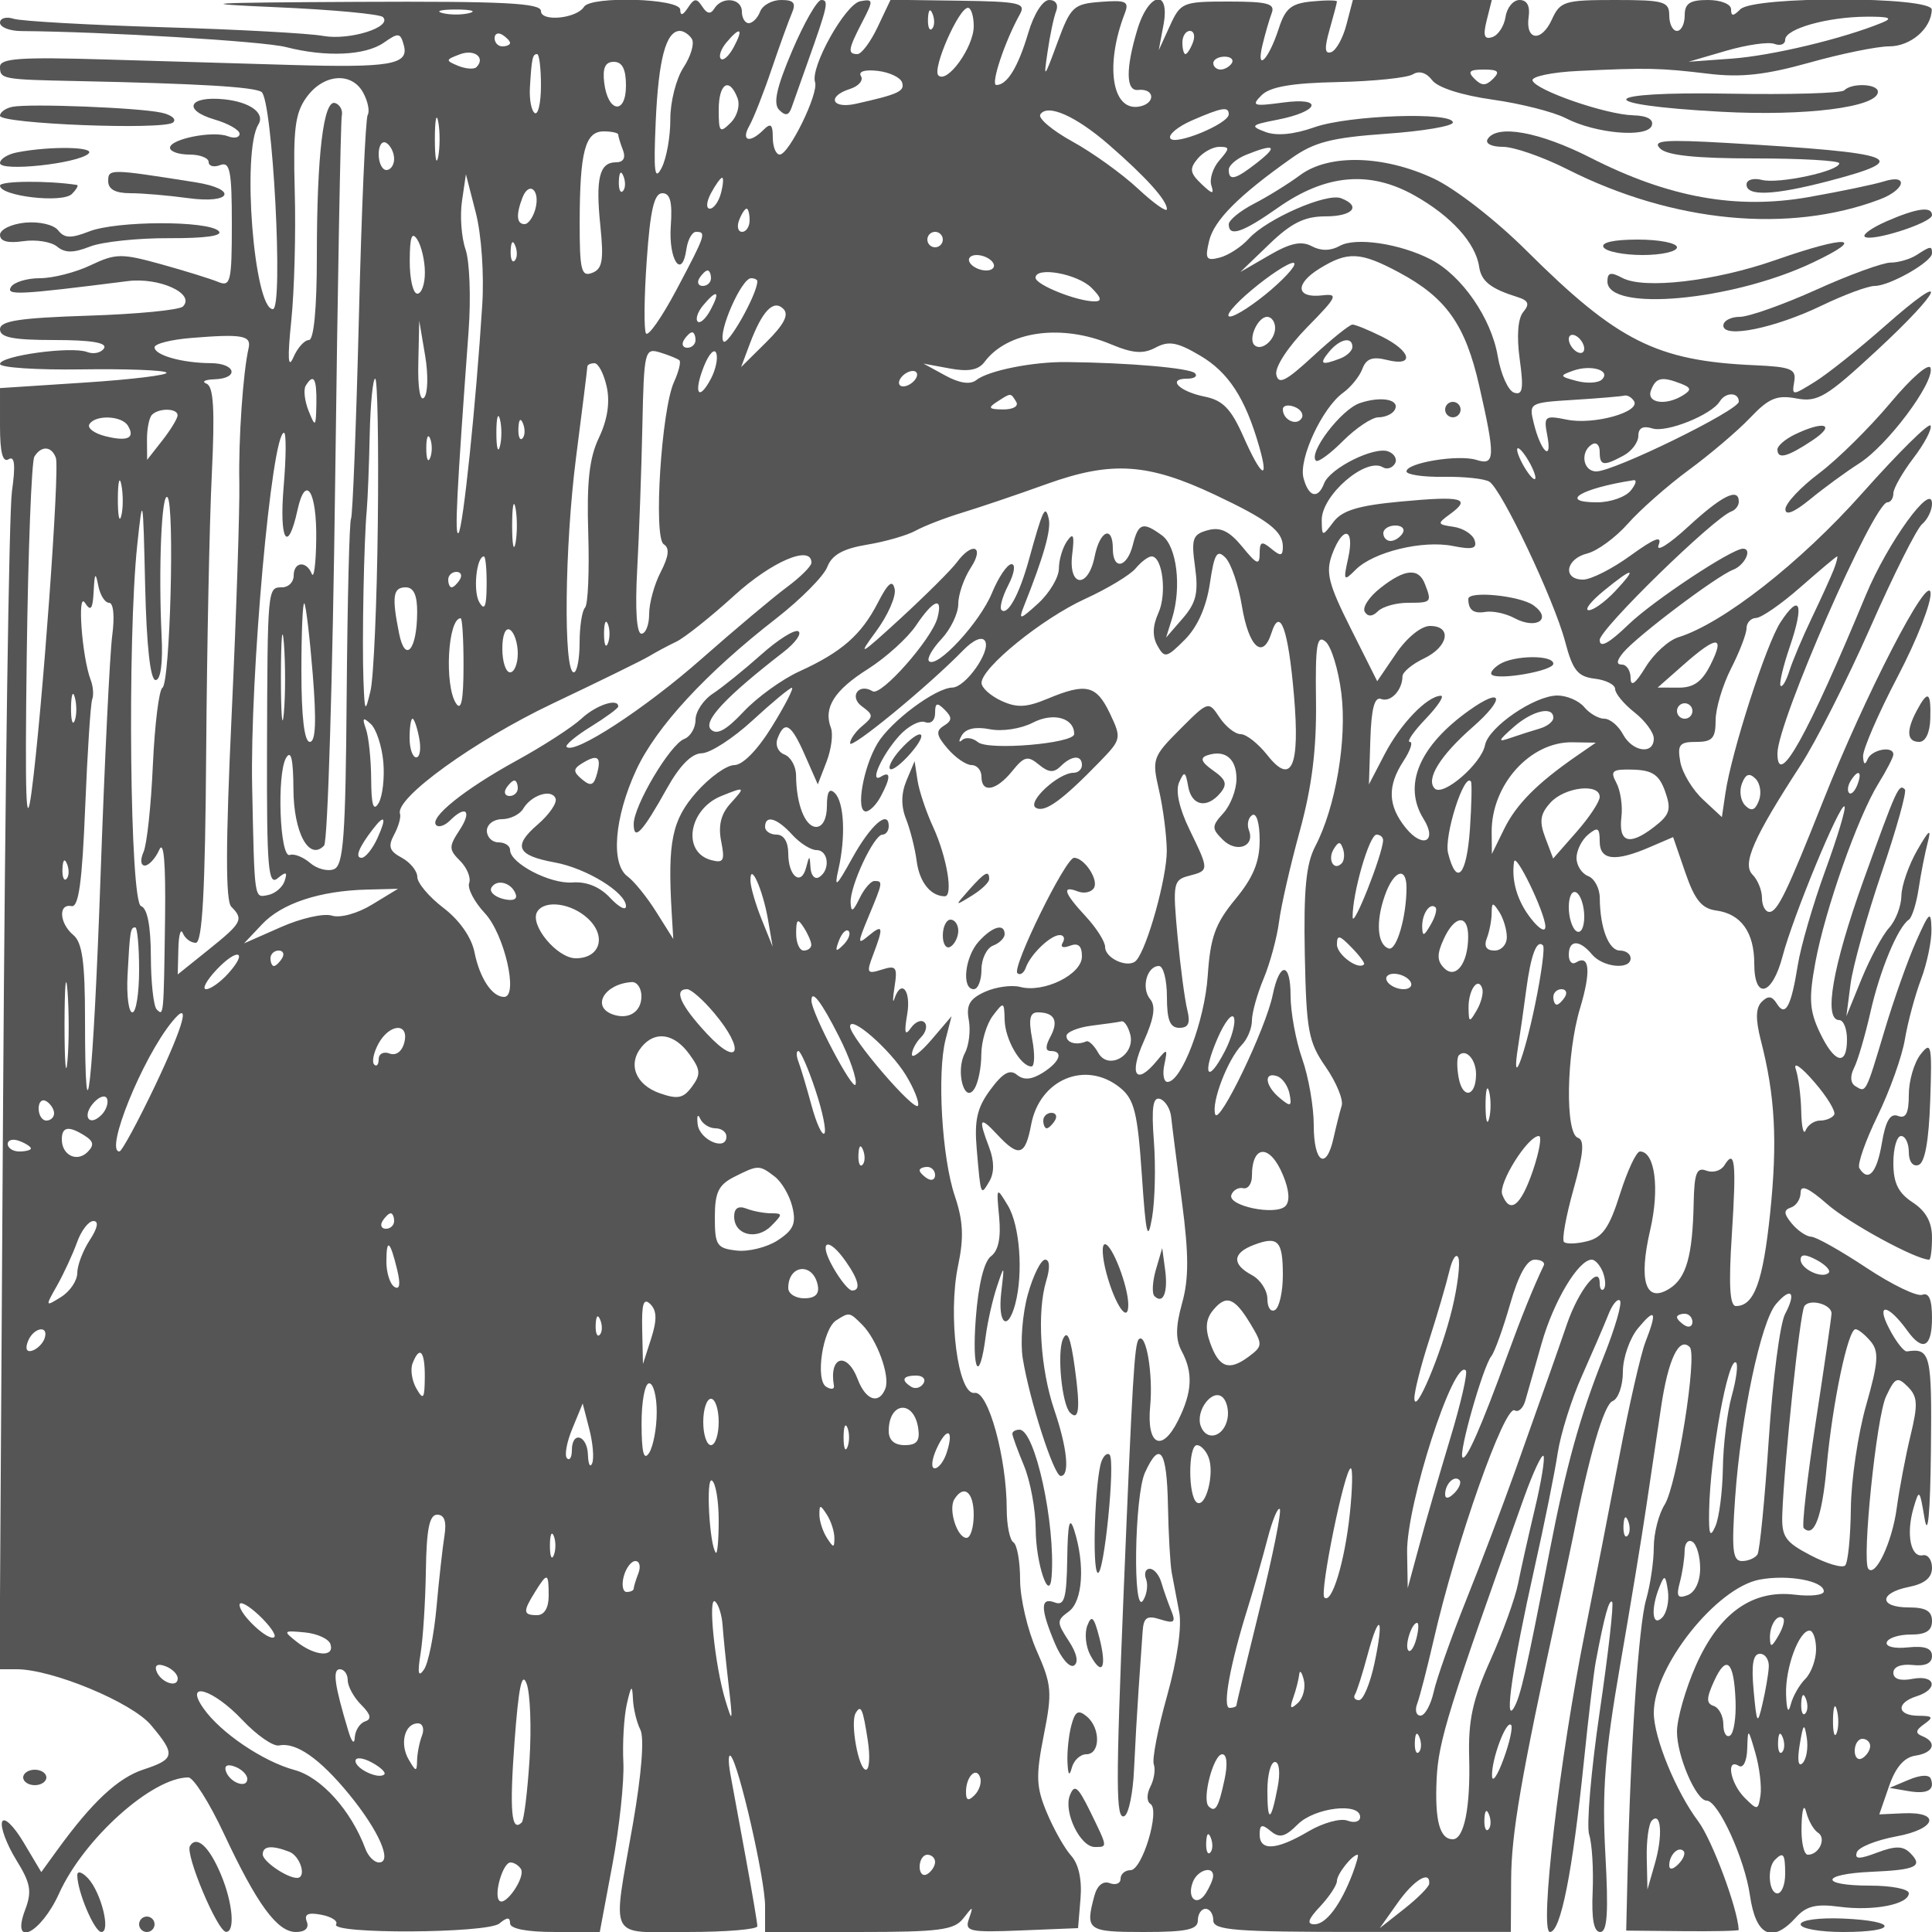 <svg xmlns="http://www.w3.org/2000/svg" version="1.0" width="250" height="250" viewBox="0 0 250 250" preserveAspectRatio="xMidYMid meet">
<g transform="translate(0,250) scale(0.01,-0.01)" fill="#555555" stroke="none">
<path d="M3567 24907 c724 -31 1349 -89 1388 -128 128 -129 -432 -305 -772 -244 -183 34 -1120 85 -2081 113 -961 29 -1827 78 -1925 109 -97 31 -177 8 -177 -50 0 -59 124 -108 275 -109 1078 -8 3136 -132 3425 -207 518 -133 1028 -110 1267 57 191 134 215 130 260 -40 64 -245 -184 -286 -1477 -248 -550 16 -1619 48 -2375 70 -1112 34 -1375 15 -1375 -94 0 -160 26 -165 1000 -185 1573 -33 2277 -75 2383 -140 144 -89 288 -2811 148 -2811 -244 0 -404 2039 -188 2388 91 148 -105 292 -443 327 -456 46 -544 -137 -125 -261 179 -52 325 -136 325 -185 0 -50 -68 -64 -151 -32 -195 75 -749 -36 -749 -149 0 -49 113 -88 250 -88 138 0 250 -44 250 -97 0 -53 68 -71 150 -39 126 48 150 -75 150 -764 0 -743 -17 -814 -175 -749 -96 40 -428 143 -737 229 -516 143 -590 142 -915 -12 -194 -93 -490 -168 -657 -168 -167 0 -336 -51 -374 -114 -69 -111 103 -102 1508 76 412 53 882 -163 717 -328 -46 -46 -597 -99 -1225 -119 -892 -29 -1142 -67 -1142 -176 0 -106 169 -139 706 -139 475 0 684 -35 640 -107 -37 -59 -135 -80 -219 -48 -205 78 -1127 -49 -1127 -155 0 -47 472 -78 1049 -70 577 9 1074 -10 1105 -41 31 -31 -441 -89 -1049 -129 l-1105 -72 0 -495 c0 -337 35 -473 111 -426 79 49 92 -73 43 -419 -37 -269 -88 -3807 -114 -7863 l-46 -7375 221 0 c460 0 1491 -428 1738 -722 323 -383 313 -441 -98 -576 -330 -109 -663 -420 -1113 -1040 l-208 -287 -231 388 c-128 214 -251 331 -276 262 -24 -68 58 -288 181 -489 189 -305 208 -409 117 -650 -189 -501 203 -311 440 214 320 707 1204 1500 1672 1500 66 0 272 -326 459 -725 431 -920 691 -1275 934 -1275 119 0 172 51 140 134 -37 97 16 122 188 89 132 -25 218 -81 191 -124 -79 -129 1958 -118 2113 11 101 84 138 84 138 2 0 -70 218 -112 581 -112 l580 0 164 875 c90 481 154 1077 141 1325 -12 248 8 585 45 750 56 244 70 257 79 68 5 -127 49 -307 96 -400 53 -103 16 -575 -96 -1218 -268 -1537 -337 -1400 710 -1400 495 0 900 34 900 75 0 41 -67 435 -148 875 -81 440 -172 932 -201 1093 -29 161 -27 266 5 234 103 -103 444 -1592 444 -1940 l0 -337 1214 0 c1038 0 1234 25 1350 175 129 166 133 166 74 -5 -57 -164 2 -177 675 -150 l737 30 32 385 c20 243 -25 447 -122 553 -84 93 -225 343 -314 556 -139 332 -144 473 -40 1000 112 562 104 654 -92 1097 -118 267 -214 679 -214 916 0 237 -39 455 -86 485 -48 29 -87 223 -87 430 -1 667 -240 1533 -415 1504 -216 -36 -350 1003 -214 1649 76 363 66 575 -43 900 -167 493 -231 1591 -119 2025 l77 300 -256 -300 c-141 -165 -256 -253 -257 -195 0 58 53 158 118 223 65 65 85 152 45 192 -41 41 -120 8 -177 -73 -76 -109 -88 -62 -47 178 53 308 -77 465 -166 200 -23 -69 -22 3 3 160 39 252 20 277 -166 218 -192 -61 -202 -44 -110 197 136 358 127 397 -60 242 -146 -122 -146 -101 0 250 185 443 188 458 75 458 -46 0 -133 -101 -193 -225 -84 -174 -110 -186 -115 -53 -9 215 302 878 412 878 44 0 81 49 81 108 0 223 -233 19 -472 -412 -207 -374 -236 -398 -179 -146 96 422 75 866 -46 987 -71 71 -103 18 -103 -167 0 -163 -55 -270 -138 -270 -144 0 -258 292 -261 664 0 118 -68 240 -149 272 -85 32 -123 123 -90 210 92 239 177 186 355 -221 l165 -375 113 292 c62 161 88 359 57 439 -100 260 43 487 479 762 234 149 514 402 622 563 226 337 351 382 278 100 -72 -274 -729 -1019 -839 -951 -180 111 -309 -71 -139 -195 151 -110 151 -132 6 -253 -87 -72 -159 -174 -159 -225 0 -91 1010 738 1458 1198 136 140 249 189 288 126 80 -129 -250 -599 -422 -603 -221 -5 -802 -440 -971 -725 -186 -315 -282 -878 -149 -878 49 0 136 87 192 193 131 244 132 336 5 258 -159 -98 7 275 234 527 113 125 264 205 335 178 75 -28 130 21 130 117 0 133 25 142 124 43 99 -99 97 -141 -10 -207 -108 -67 -99 -124 48 -296 100 -117 240 -213 310 -213 71 0 128 -68 128 -150 0 -218 191 -184 398 72 155 192 201 203 345 84 125 -104 194 -109 281 -22 143 143 276 150 276 16 0 -55 -49 -100 -109 -100 -196 0 -606 -379 -488 -452 114 -70 340 93 829 597 279 288 282 303 129 625 -175 366 -307 397 -809 187 -272 -113 -395 -118 -596 -25 -140 65 -255 169 -255 231 -2 196 783 832 1337 1086 292 133 588 312 658 397 71 85 163 154 205 154 143 0 201 -486 88 -733 -75 -166 -79 -303 -12 -422 92 -165 118 -159 353 76 164 164 279 421 325 725 58 392 93 449 202 338 73 -74 169 -355 213 -626 89 -535 271 -700 383 -347 111 347 217 49 291 -811 79 -924 -31 -1170 -345 -771 -118 149 -272 271 -344 271 -72 0 -195 97 -274 216 -143 215 -144 215 -512 -153 -355 -356 -365 -385 -271 -791 53 -232 98 -583 100 -779 2 -346 -252 -1262 -395 -1421 -97 -109 -403 23 -403 174 0 69 -112 246 -250 395 -284 306 -316 406 -103 324 81 -31 174 -11 208 44 65 105 -123 391 -257 391 -110 0 -809 -1424 -733 -1493 34 -31 83 0 108 70 62 175 320 423 440 423 54 0 71 -44 38 -99 -35 -57 5 -73 94 -39 108 41 155 -1 155 -139 0 -232 -492 -475 -799 -394 -111 29 -316 0 -456 -63 -198 -90 -245 -172 -209 -365 25 -137 2 -330 -51 -429 -123 -230 -6 -666 124 -460 49 76 89 276 89 444 1 168 68 393 149 500 142 187 147 185 153 -56 6 -252 208 -600 347 -600 41 0 46 158 10 350 -50 263 -32 350 72 350 215 0 273 -110 164 -313 -68 -127 -67 -187 3 -187 171 0 118 -143 -104 -282 -145 -90 -245 -98 -333 -26 -91 76 -183 25 -343 -192 -173 -233 -210 -396 -177 -773 53 -613 50 -606 165 -410 63 109 62 259 -3 432 -146 383 -126 416 103 170 280 -300 363 -276 439 128 110 589 707 837 1151 478 183 -149 226 -318 281 -1125 53 -786 76 -882 133 -553 37 219 48 662 23 986 -33 437 -12 577 80 547 68 -23 133 -129 144 -236 11 -107 74 -599 139 -1094 90 -684 90 -999 2 -1313 -84 -302 -86 -469 -6 -619 151 -281 138 -531 -45 -898 -211 -423 -410 -323 -362 183 40 415 -53 961 -147 867 -56 -57 -83 -514 -196 -3270 -103 -2517 -102 -2956 10 -2900 55 28 111 298 124 600 14 303 41 775 60 1050 20 275 43 604 51 732 12 189 54 219 230 163 181 -57 203 -39 139 118 -42 103 -99 266 -127 362 -28 96 -95 175 -149 175 -55 0 -76 -60 -48 -134 28 -74 11 -198 -38 -275 -136 -215 -113 1353 24 1654 192 421 283 292 297 -420 7 -371 29 -765 49 -875 20 -110 64 -340 97 -511 36 -188 -26 -614 -156 -1080 -119 -423 -197 -823 -173 -889 24 -66 4 -196 -44 -289 -49 -95 -49 -192 0 -223 129 -79 -105 -858 -257 -858 -71 0 -129 -50 -129 -111 0 -61 -63 -86 -140 -57 -86 33 -163 -30 -199 -164 -120 -447 -91 -468 639 -468 556 0 700 31 700 150 0 83 45 150 100 150 55 0 100 -67 100 -150 0 -128 280 -150 1925 -149 l1925 0 4 675 c3 601 125 1307 607 3524 78 358 163 763 191 900 209 1061 403 1727 515 1770 73 28 133 199 133 380 0 180 89 434 197 564 224 270 250 220 94 -182 -60 -155 -212 -822 -338 -1482 -126 -660 -324 -1672 -440 -2250 -334 -1665 -596 -3900 -457 -3900 139 0 291 764 439 2203 59 579 129 1164 155 1300 111 588 172 809 211 769 23 -23 -49 -663 -161 -1423 -112 -760 -173 -1475 -136 -1590 37 -115 57 -445 45 -734 -16 -359 15 -525 98 -525 92 0 108 253 66 1012 -44 810 -6 1296 189 2425 135 777 288 1706 340 2063 53 358 139 938 192 1289 92 623 233 918 371 780 102 -103 -166 -1788 -325 -2040 -77 -122 -140 -370 -140 -551 0 -181 -45 -487 -100 -679 -96 -333 -200 -1869 -239 -3515 l-18 -766 728 -7 c401 -4 728 3 728 16 -14 280 -344 1164 -523 1404 -289 384 -576 1085 -576 1406 0 598 810 1618 1369 1723 367 69 831 -16 831 -152 0 -49 -169 -68 -375 -43 -553 67 -981 -240 -1282 -920 -133 -303 -243 -687 -243 -853 0 -316 248 -892 384 -892 149 0 492 -750 560 -1225 76 -528 286 -629 597 -285 132 146 261 177 559 137 442 -59 900 30 900 175 0 54 -225 98 -500 98 -661 0 -646 150 17 179 581 25 673 71 500 244 -92 92 -192 93 -425 5 -233 -88 -295 -88 -265 3 22 66 252 158 511 206 520 95 585 322 85 299 l-305 -14 126 364 c84 245 195 374 341 396 237 35 286 173 90 252 -94 38 -88 77 25 157 124 88 111 106 -75 107 -279 2 -295 166 -25 252 289 92 247 282 -50 226 -161 -31 -250 -3 -250 79 0 77 100 116 250 100 163 -18 250 22 250 116 0 101 -92 134 -310 112 -177 -19 -295 10 -275 67 19 55 159 100 310 99 196 -1 275 50 275 175 0 129 -80 176 -300 176 -389 0 -389 187 0 265 205 41 300 119 300 247 0 104 -54 177 -119 163 -157 -33 -218 274 -121 608 74 255 80 249 144 -133 43 -254 73 65 82 875 14 1256 -5 1334 -309 1288 -40 -7 -145 128 -233 299 -174 336 -13 315 237 -31 200 -278 319 -216 319 166 0 237 -40 331 -125 299 -69 -27 -395 131 -725 350 -330 219 -651 400 -713 401 -62 2 -174 78 -250 169 -107 130 -109 176 -12 209 69 23 125 110 125 194 0 106 103 61 346 -152 278 -244 1147 -717 1317 -717 20 0 37 130 37 288 0 198 -79 341 -250 453 -187 123 -250 251 -250 511 0 192 45 348 100 348 55 0 100 -94 100 -208 0 -122 52 -192 125 -167 83 27 134 309 152 833 25 725 14 775 -125 598 -84 -107 -152 -342 -152 -522 0 -240 -38 -313 -140 -274 -100 38 -160 -62 -209 -353 -65 -386 -176 -509 -291 -323 -29 47 77 350 235 675 158 325 318 771 354 991 37 220 131 570 209 777 78 207 139 500 135 650 -6 246 -26 230 -200 -162 -106 -239 -290 -757 -407 -1150 -246 -820 -239 -806 -377 -720 -65 39 -71 130 -18 235 48 93 143 418 212 720 121 541 354 1102 498 1200 40 28 97 207 126 400 29 193 82 463 118 600 50 189 17 165 -135 -100 -111 -193 -204 -459 -206 -592 -2 -133 -74 -320 -159 -414 -86 -94 -245 -391 -355 -658 l-198 -486 54 417 c30 230 211 879 403 1443 192 564 327 1048 300 1075 -78 78 -103 23 -537 -1181 -398 -1108 -519 -1804 -312 -1804 55 0 100 -112 100 -250 0 -352 -162 -311 -352 90 -134 282 -144 438 -57 908 126 683 549 1881 815 2312 107 173 194 342 194 377 0 117 -283 64 -334 -62 -32 -80 -53 -67 -58 37 -4 89 197 554 448 1033 251 479 442 969 425 1088 -35 245 -846 -1328 -1384 -2683 -477 -1202 -597 -1450 -702 -1450 -52 0 -95 81 -95 180 0 99 -55 235 -122 302 -138 138 10 475 623 1418 197 303 602 1104 901 1781 298 677 600 1279 670 1337 70 59 128 178 128 265 0 289 -574 -505 -856 -1183 -760 -1831 -1144 -2518 -1144 -2048 0 403 1246 3248 1423 3248 42 0 77 52 77 116 0 63 116 267 257 453 142 185 243 375 225 423 -17 47 -414 -345 -882 -871 -802 -902 -1804 -1687 -2382 -1867 -127 -39 -319 -214 -425 -388 -130 -213 -192 -259 -193 -141 0 96 -51 175 -112 175 -76 0 -70 51 17 156 177 213 1205 988 1420 1071 153 58 254 273 129 273 -145 0 -1161 -673 -1479 -979 -257 -248 -375 -312 -375 -203 0 142 1477 1583 1706 1665 52 19 94 75 94 125 0 188 -217 80 -655 -323 -248 -229 -420 -336 -383 -239 50 129 -48 93 -362 -134 -236 -172 -513 -312 -615 -312 -269 0 -227 268 54 338 131 33 368 207 526 386 158 179 512 491 786 693 274 201 632 505 794 675 243 256 348 300 601 252 273 -51 386 16 1030 612 874 808 974 1084 119 329 -333 -294 -741 -620 -908 -724 -296 -184 -301 -184 -270 0 29 164 -40 192 -517 213 -1262 56 -1770 311 -2944 1479 -399 398 -923 805 -1205 937 -646 302 -1352 321 -1726 45 -151 -112 -421 -280 -600 -372 -179 -93 -325 -212 -325 -266 0 -168 179 -107 635 214 618 435 1186 487 1768 160 476 -267 792 -616 837 -923 28 -188 148 -283 496 -392 143 -45 161 -90 75 -193 -70 -84 -87 -312 -46 -612 53 -383 38 -469 -73 -432 -77 26 -172 239 -212 475 -84 491 -465 1041 -864 1248 -400 206 -973 292 -1180 176 -118 -66 -244 -67 -362 -4 -135 72 -279 41 -553 -119 l-371 -215 374 360 c284 274 457 360 725 360 357 0 472 132 204 235 -187 72 -960 -267 -1191 -521 -96 -107 -266 -218 -378 -247 -176 -46 -194 -18 -138 215 63 267 382 587 1065 1070 294 209 520 267 1225 317 475 33 864 99 864 146 0 141 -1345 95 -1789 -61 -268 -95 -493 -116 -638 -61 -201 76 -187 91 153 157 547 106 611 295 76 223 -385 -52 -414 -42 -277 95 110 109 391 158 989 170 460 10 895 55 968 100 82 51 176 22 250 -76 71 -95 382 -195 780 -251 364 -51 791 -159 950 -241 387 -200 1056 -257 1112 -95 27 80 -60 128 -241 133 -353 9 -1260 323 -1302 450 -17 51 250 108 594 124 890 43 1058 39 1680 -36 421 -51 738 -16 1307 143 413 116 878 211 1033 211 279 0 546 230 552 475 4 173 -2304 178 -2477 5 -93 -93 -120 -93 -120 0 0 67 -133 120 -300 120 -233 0 -300 -44 -300 -200 0 -110 -45 -200 -100 -200 -55 0 -100 90 -100 200 0 181 -67 200 -702 200 -654 0 -710 -17 -817 -253 -136 -298 -345 -272 -300 37 20 139 -22 216 -118 216 -82 0 -163 -98 -181 -217 -18 -120 -95 -238 -171 -263 -105 -35 -123 18 -73 217 l66 263 -899 0 -899 0 -83 -318 c-45 -175 -134 -336 -198 -357 -84 -28 -89 51 -20 293 52 182 95 345 95 363 0 17 -146 18 -325 0 -266 -25 -344 -89 -428 -351 -131 -403 -297 -572 -211 -214 35 146 89 333 120 415 47 122 -53 149 -558 149 -594 0 -621 -11 -760 -315 l-144 -315 61 325 c90 479 -193 427 -339 -62 -151 -502 -147 -794 9 -777 227 25 230 -185 4 -217 -344 -49 -430 547 -174 1209 59 153 17 173 -310 148 -355 -27 -390 -60 -562 -527 -174 -473 -181 -479 -127 -117 30 210 80 447 111 525 32 83 -6 143 -90 143 -84 0 -198 -179 -271 -425 -132 -444 -273 -675 -413 -675 -79 0 109 565 304 915 82 146 -3 165 -791 176 l-882 12 -167 -352 c-91 -193 -209 -351 -262 -351 -130 0 -121 61 62 414 148 285 146 301 -25 270 -193 -36 -651 -855 -585 -1048 49 -145 -338 -936 -457 -936 -50 0 -90 99 -90 220 0 171 -27 193 -120 100 -180 -180 -296 -145 -182 55 54 96 183 423 285 725 103 303 221 629 262 725 59 136 29 175 -137 175 -118 0 -240 -67 -272 -150 -31 -82 -98 -150 -147 -150 -49 0 -89 68 -89 150 0 174 -256 202 -357 39 -47 -77 -94 -69 -155 25 -73 113 -105 110 -186 -14 -66 -100 -99 -109 -100 -25 -2 146 -1156 180 -1245 37 -94 -152 -557 -198 -557 -55 0 104 -489 128 -2375 119 -1984 -10 -2158 -21 -1058 -69z m2508 -76 c-96 -25 -254 -25 -350 0 -96 25 -17 46 175 46 193 0 271 -21 175 -46z m5985 -204 c-33 -33 -56 26 -52 131 5 117 28 141 60 61 29 -72 26 -159 -8 -192z m540 34 c0 -271 -344 -750 -458 -636 -82 82 263 872 383 874 41 0 75 -107 75 -238z m11750 44 c-506 -207 -1421 -425 -1935 -463 l-565 -41 486 142 c268 78 549 118 625 89 77 -29 139 -5 139 54 0 141 544 295 1050 298 302 2 351 -18 200 -79z m-17750 -261 c0 -24 -45 -44 -100 -44 -55 0 -100 48 -100 106 0 58 45 78 100 44 55 -34 100 -82 100 -106z m2353 52 c35 -58 -13 -223 -108 -368 -95 -144 -172 -446 -171 -670 1 -225 -49 -507 -112 -629 -91 -177 -106 -59 -77 600 36 807 133 1171 313 1171 49 0 119 -47 155 -104z m542 -105 c-61 -114 -136 -183 -167 -152 -31 31 0 125 70 209 180 216 228 188 97 -57z m5941 59 c-31 -82 -75 -150 -97 -150 -21 0 -39 68 -39 150 0 83 44 150 97 150 53 0 71 -67 39 -150z m-9271 -319 c-31 -30 -137 -23 -236 17 -167 69 -166 79 21 149 188 72 337 -43 215 -166z m835 -237 c0 -223 -36 -384 -80 -357 -44 28 -72 176 -63 331 23 379 34 432 93 432 28 0 50 -183 50 -406z m8940 289 c-29 -45 -94 -83 -146 -83 -52 0 -94 38 -94 83 0 46 66 84 146 84 80 0 122 -38 94 -84z m-7840 -291 c0 -383 -236 -349 -282 41 -22 189 14 267 125 267 109 0 157 -95 157 -308z m3573 41 c37 -114 -48 -153 -598 -276 -315 -70 -378 97 -74 193 111 36 174 110 140 165 -38 60 48 87 216 68 153 -18 295 -85 316 -150z m7647 47 c-93 -93 -147 -93 -240 0 -93 93 -67 120 120 120 187 0 213 -27 120 -120z m-14619 -182 c60 -111 85 -239 57 -285 -28 -45 -80 -1226 -114 -2623 -35 -1397 -81 -2568 -102 -2603 -21 -34 -46 -1056 -56 -2270 -14 -1853 -41 -2217 -166 -2265 -82 -31 -221 6 -309 83 -89 76 -206 122 -261 102 -129 -47 -171 1046 -48 1256 64 109 93 -15 95 -406 3 -564 204 -933 397 -728 47 50 111 2169 143 4709 32 2540 71 4672 86 4737 15 66 -23 139 -84 161 -152 57 -239 -665 -239 -1980 0 -680 -39 -1086 -103 -1086 -57 0 -148 -101 -201 -225 -69 -157 -77 -12 -27 475 40 385 60 1138 45 1673 -22 809 4 1015 155 1222 220 302 585 328 732 53z m4842 -66 c36 -95 -2 -234 -89 -321 -139 -138 -154 -122 -154 168 0 343 137 430 243 153z m-3872 -757 c-24 -124 -44 -22 -44 225 0 248 20 349 44 225 23 -124 23 -326 0 -450z m8679 151 c477 -415 750 -717 750 -832 0 -46 -169 73 -375 265 -206 192 -587 466 -847 609 -260 143 -447 301 -417 350 90 145 459 -18 889 -392z m1550 395 c0 -122 -696 -409 -756 -312 -29 48 95 151 276 231 393 171 480 186 480 81z m-7900 -263 c0 -23 27 -113 61 -200 38 -101 6 -158 -90 -158 -215 0 -266 -208 -202 -826 45 -443 26 -555 -107 -605 -140 -54 -162 34 -161 659 2 913 71 1172 311 1172 103 0 188 -19 188 -42z m-2900 -314 c0 -79 -45 -144 -100 -144 -55 0 -100 93 -100 206 0 113 45 178 100 144 55 -34 100 -127 100 -206z m10679 -19 c-84 -96 -131 -242 -104 -325 39 -119 12 -115 -129 20 -148 141 -157 196 -50 325 71 85 197 155 282 155 137 0 137 -18 1 -175z m494 -25 c-286 -225 -373 -247 -373 -97 0 57 101 144 225 194 368 148 418 115 148 -97z m-8213 -373 c-33 -33 -56 26 -52 131 5 117 28 141 60 61 29 -72 26 -159 -8 -192z m-1820 -1477 c-81 -1281 -249 -2893 -307 -2947 -52 -49 -24 510 131 2620 31 425 13 898 -40 1050 -53 153 -74 434 -46 625 l51 347 128 -498 c73 -283 109 -799 83 -1197z m3089 1450 c-29 -110 -94 -200 -144 -200 -51 0 -44 90 15 200 59 110 124 200 144 200 21 0 14 -90 -15 -200z m-2400 -200 c-29 -110 -92 -200 -141 -200 -103 0 -113 120 -28 341 86 223 232 100 169 -141z m1751 -225 c-31 -439 145 -700 202 -300 18 124 74 225 125 225 137 0 124 -38 -252 -747 -190 -358 -368 -613 -396 -567 -28 45 -24 472 10 948 45 647 96 866 201 866 103 0 132 -113 110 -425z m1020 75 c0 -82 -44 -150 -97 -150 -53 0 -71 68 -39 150 31 83 75 150 97 150 21 0 39 -67 39 -150z m-4202 -675 c1 -151 -43 -275 -98 -275 -55 0 -99 191 -98 425 1 311 27 385 98 275 53 -82 98 -274 98 -425z m6702 425 c0 -55 -45 -100 -100 -100 -55 0 -100 45 -100 100 0 55 45 100 100 100 55 0 100 -45 100 -100z m-5540 -273 c-33 -33 -56 26 -52 131 5 117 28 141 60 61 29 -72 26 -159 -8 -192z m6190 -27 c34 -55 -6 -100 -88 -100 -83 0 -178 45 -212 100 -34 55 6 100 88 100 83 0 178 -45 212 -100z m5253 -125 c610 -326 859 -677 1038 -1467 211 -926 207 -1037 -37 -959 -231 73 -904 -37 -904 -149 0 -42 216 -74 479 -70 264 4 531 -24 593 -63 160 -99 837 -1527 980 -2067 99 -375 163 -455 383 -482 146 -17 265 -78 265 -135 0 -57 113 -193 250 -301 138 -108 250 -261 250 -339 0 -213 -277 -173 -400 57 -59 110 -167 200 -241 200 -74 0 -191 68 -259 150 -68 82 -225 150 -347 150 -296 0 -892 -409 -937 -642 -47 -241 -541 -668 -650 -562 -121 118 69 427 491 796 426 374 392 528 -47 215 -647 -461 -860 -969 -589 -1404 182 -291 -9 -389 -230 -117 -233 288 -242 543 -29 868 88 135 125 246 81 246 -44 0 49 135 207 300 158 165 245 299 194 297 -179 -7 -521 -362 -725 -753 l-205 -394 18 576 c13 406 54 562 140 529 123 -47 274 113 276 294 1 54 126 158 277 230 318 152 368 421 79 421 -114 0 -300 -151 -440 -358 l-243 -357 -342 682 c-290 577 -327 726 -242 958 140 379 295 347 209 -44 -66 -298 -59 -309 96 -153 231 231 866 385 1258 307 255 -51 317 -34 281 75 -26 77 -148 155 -272 173 -214 31 -216 40 -42 167 277 203 151 234 -640 160 -550 -51 -760 -115 -872 -264 -146 -193 -149 -192 -152 22 -5 322 572 821 792 685 50 -31 120 -10 154 46 35 56 -3 128 -84 159 -181 70 -755 -216 -831 -413 -80 -210 -202 -178 -267 70 -65 247 243 909 513 1103 101 73 213 212 249 309 50 133 131 162 319 115 359 -90 317 111 -63 301 -174 86 -346 157 -384 157 -37 0 -266 -184 -509 -408 -353 -326 -449 -375 -477 -239 -19 98 150 357 399 612 389 395 409 438 196 413 -340 -40 -359 146 -36 346 366 226 527 219 1029 -49z m-1653 -223 c-220 -189 -461 -346 -534 -348 -74 -2 54 154 284 346 230 193 471 349 534 349 64 -1 -64 -157 -284 -347z m-7250 148 c0 -55 -48 -100 -106 -100 -58 0 -78 45 -44 100 34 55 82 100 106 100 24 0 44 -45 44 -100z m4925 -125 c127 -127 138 -175 40 -175 -228 0 -765 215 -765 306 0 149 542 52 725 -131z m-4325 86 c0 -168 -390 -858 -440 -777 -72 117 235 816 359 816 44 0 81 -18 81 -39z m-605 -370 c-61 -114 -136 -183 -167 -152 -31 31 0 125 70 209 180 216 228 188 97 -57z m721 -418 l-326 -323 111 297 c161 430 308 584 436 456 75 -75 9 -202 -221 -430z m6584 183 c0 -159 -181 -308 -269 -220 -82 82 46 364 166 364 57 0 103 -65 103 -144z m-11012 -901 c-52 -56 -83 130 -75 450 l12 545 76 -450 c42 -247 36 -493 -13 -545z m-2271 640 c-72 -313 -132 -1176 -120 -1745 6 -330 -38 -1675 -99 -2988 -79 -1693 -80 -2420 -5 -2495 163 -163 139 -208 -293 -555 l-400 -321 8 329 c4 182 30 274 58 205 28 -69 103 -125 167 -125 86 1 122 667 135 2475 10 1361 43 2978 73 3592 40 832 23 1131 -68 1168 -68 27 -22 53 102 57 325 11 278 208 -50 209 -368 2 -725 103 -725 205 0 46 214 100 475 121 661 54 780 32 742 -132z m5783 105 c0 -55 -48 -100 -106 -100 -58 0 -78 45 -44 100 34 55 82 100 106 100 24 0 44 -45 44 -100z m5376 -55 c285 -119 418 -128 579 -42 169 90 280 70 577 -106 365 -215 583 -551 761 -1173 134 -465 29 -399 -205 130 -157 355 -265 466 -496 513 -332 66 -497 233 -231 233 95 0 140 32 101 71 -67 67 -859 136 -1662 144 -439 5 -1013 -111 -1168 -234 -77 -61 -218 -40 -400 60 l-282 154 340 -63 c241 -45 372 -20 450 85 298 399 994 497 1636 228z m6124 -57 c0 -55 -45 -72 -100 -38 -55 34 -100 107 -100 162 0 55 45 72 100 38 55 -34 100 -107 100 -162z m-3000 23 c0 -49 -71 -117 -158 -150 -245 -94 -277 -74 -142 89 138 166 300 199 300 61z m-8709 -173 c23 -20 -8 -146 -69 -280 -164 -360 -269 -2017 -133 -2101 78 -48 66 -154 -39 -358 -83 -159 -150 -404 -150 -544 0 -140 -45 -255 -100 -255 -62 0 -83 312 -55 825 25 454 55 1287 67 1851 21 989 30 1024 230 963 114 -35 227 -81 249 -101z m407 -241 c-161 -302 -227 -182 -89 164 63 159 135 235 159 170 25 -66 -7 -216 -70 -334z m-1347 -102 c44 -200 10 -426 -100 -657 -126 -265 -160 -572 -139 -1242 15 -489 -3 -921 -42 -959 -38 -39 -70 -243 -70 -454 0 -210 -34 -383 -75 -383 -136 0 -119 1631 29 2780 80 622 146 1150 146 1175 0 25 41 45 92 45 51 0 122 -137 159 -305z m12879 95 c-46 -46 -193 -55 -326 -20 -224 59 -228 69 -49 133 233 83 493 5 375 -113z m-8880 10 c-34 -55 -107 -100 -162 -100 -55 0 -72 45 -38 100 34 55 107 100 162 100 55 0 72 -45 38 -100z m-7756 -325 c-6 -304 -13 -310 -101 -91 -51 129 -68 275 -37 325 102 166 144 95 138 -234z m795 -1541 c-11 -1026 -54 -2005 -95 -2175 -69 -288 -75 -279 -91 141 -19 494 6 1805 43 2200 12 138 30 576 38 975 9 399 41 725 71 725 30 0 46 -840 34 -1866z m16861 1802 c133 -51 140 -81 33 -148 -225 -143 -483 -105 -419 62 63 165 137 182 386 86z m-8600 -236 c34 -56 -40 -99 -169 -98 -186 1 -202 20 -81 98 186 120 176 120 250 0z m7994 10 c87 -141 -519 -310 -864 -241 -293 59 -307 48 -257 -211 65 -343 -85 -204 -175 162 -66 267 -61 270 517 306 322 20 616 45 654 55 38 10 94 -22 125 -71z m1356 -7 c0 -113 -1613 -903 -1844 -903 -173 0 -213 253 -56 350 55 34 100 -8 100 -94 0 -184 47 -192 307 -52 106 56 193 172 193 256 0 103 60 134 182 96 183 -58 764 175 872 350 76 123 246 121 246 -3z m-5657 -215 c-65 -105 -243 -21 -243 115 0 50 67 65 149 33 83 -31 125 -98 94 -148z m-14545 37 c-1 -41 -90 -187 -198 -325 l-196 -250 -2 258 c-1 142 28 289 65 325 90 91 334 85 331 -8z m4171 -400 c-25 -96 -46 -17 -46 175 0 193 21 271 46 175 25 -96 25 -254 0 -350z m-4815 268 c100 -162 -2 -210 -292 -137 -143 36 -236 106 -205 155 76 124 417 112 497 -18z m5106 -166 c-33 -33 -56 26 -52 131 5 117 28 141 60 61 29 -72 26 -159 -8 -192z m-3090 -629 c-58 -695 53 -877 180 -296 104 474 251 242 242 -383 -4 -313 -30 -513 -58 -444 -70 174 -234 157 -234 -25 0 -82 -67 -150 -150 -150 -189 0 -188 7 -195 -2116 -4 -1509 16 -1749 136 -1650 112 92 131 85 92 -34 -27 -82 -125 -165 -216 -182 -179 -35 -173 -82 -204 1394 -31 1428 253 4588 412 4588 30 0 28 -316 -5 -702z m1896 377 c-28 -69 -50 -12 -50 125 0 138 22 194 50 125 28 -69 28 -181 0 -250z m-4843 0 c52 -146 -178 -3300 -315 -4325 -71 -525 -86 -82 -62 1767 18 1357 62 2516 99 2575 90 145 223 137 278 -17z m19077 -75 c59 -110 85 -200 57 -200 -27 0 -98 90 -157 200 -59 110 -85 200 -57 200 27 0 98 -90 157 -200z m-4077 -403 c688 -325 877 -470 877 -671 0 -122 -28 -127 -150 -26 -124 103 -150 92 -150 -63 -1 -157 -37 -143 -225 88 -167 203 -282 259 -447 214 -196 -54 -215 -108 -164 -476 46 -334 14 -464 -159 -664 l-216 -249 78 250 c125 402 61 933 -131 1072 -247 181 -306 162 -377 -122 -75 -298 -259 -334 -259 -50 0 308 -168 237 -235 -100 -84 -422 -343 -400 -291 25 31 249 16 290 -65 175 -58 -82 -107 -243 -107 -358 -1 -114 -122 -316 -268 -450 -235 -214 -257 -219 -187 -42 260 652 358 998 323 1140 -45 186 -73 128 -258 -540 -124 -447 -275 -721 -353 -643 -28 29 12 174 89 323 78 151 96 270 41 270 -55 0 -169 -169 -254 -375 -156 -380 -712 -981 -814 -880 -30 31 43 160 162 287 119 127 217 331 217 453 0 122 73 333 162 469 183 280 20 342 -181 69 -72 -97 -400 -423 -728 -725 -528 -484 -565 -504 -319 -171 154 208 263 455 243 550 -27 128 -85 81 -218 -177 -215 -417 -468 -638 -1016 -888 -224 -102 -549 -337 -722 -522 -225 -240 -346 -305 -422 -229 -106 106 193 424 941 1003 152 118 238 238 191 267 -47 29 -264 -107 -483 -303 -219 -195 -499 -421 -623 -503 -124 -81 -225 -234 -225 -340 0 -105 -66 -216 -146 -247 -183 -70 -654 -863 -654 -1101 0 -229 114 -106 431 463 165 295 319 451 450 453 110 2 405 193 657 425 252 232 481 422 509 422 28 0 -87 -225 -257 -500 -186 -303 -379 -500 -488 -500 -100 0 -321 -159 -492 -353 -314 -358 -372 -637 -319 -1547 l21 -350 -219 348 c-120 192 -288 399 -372 461 -221 161 -172 763 111 1376 258 558 901 1255 1814 1964 317 247 614 547 659 665 60 156 203 236 514 288 237 39 521 121 631 182 110 61 380 165 600 232 220 67 715 234 1100 373 835 299 1305 268 2173 -142z m-14154 -273 c-25 -96 -45 6 -44 226 1 220 22 298 46 174 24 -125 23 -305 -2 -400z m19531 326 c-68 -82 -263 -150 -432 -150 -508 0 -213 180 469 286 48 8 31 -53 -37 -136z m-19087 -2450 c66 0 96 218 78 575 -42 870 0 1867 76 1791 95 -95 34 -2403 -65 -2465 -45 -28 -100 -478 -124 -1001 -23 -522 -77 -1029 -121 -1125 -44 -99 -37 -175 17 -175 52 0 136 91 186 202 59 134 85 -162 76 -875 -18 -1288 -17 -1280 -109 -1188 -40 41 -74 348 -75 684 -1 398 -46 625 -127 652 -143 48 -179 3453 -49 4675 71 669 75 645 102 -525 18 -782 67 -1225 135 -1225z m4658 1775 c-24 -124 -44 -22 -44 225 0 248 20 349 44 225 23 -124 23 -326 0 -450z m11479 125 c-34 -55 -104 -100 -156 -100 -52 0 -94 45 -94 100 0 55 70 100 156 100 86 0 128 -45 94 -100z m-11853 -675 c-2 -277 -27 -334 -95 -217 -83 140 -37 592 60 592 21 0 37 -169 35 -375z m4203 294 c0 -45 -143 -187 -317 -316 -175 -129 -673 -548 -1107 -930 -729 -643 -1643 -1239 -1744 -1138 -23 23 117 141 313 262 195 121 355 238 355 261 0 114 -287 19 -476 -157 -117 -109 -498 -356 -847 -547 -674 -371 -1128 -737 -1032 -832 32 -32 112 -5 177 60 206 206 289 127 126 -121 -142 -217 -142 -253 6 -401 89 -89 142 -218 117 -286 -26 -68 66 -245 204 -392 253 -272 438 -1082 247 -1082 -155 0 -316 244 -383 582 -39 191 -195 413 -401 570 -186 142 -338 322 -338 400 0 77 -91 189 -201 249 -161 86 -181 146 -99 299 57 106 91 227 76 271 -66 201 966 946 1974 1425 605 287 1168 563 1250 613 83 50 240 135 350 187 110 53 448 322 750 597 487 443 1000 662 1000 426z m13230 -86 c-36 -92 -163 -373 -284 -625 -121 -252 -252 -563 -292 -691 -40 -127 -91 -214 -113 -191 -22 22 32 253 121 512 187 550 130 695 -122 311 -185 -282 -635 -1679 -713 -2211 l-46 -311 -245 228 c-135 125 -267 344 -293 486 -40 223 -11 259 205 259 209 0 252 47 252 279 0 153 90 455 200 671 110 216 200 450 200 521 0 71 56 131 125 133 69 3 328 182 575 400 248 217 460 396 472 396 12 0 -7 -75 -42 -167z m-22319 -433 c58 0 74 -177 41 -425 -31 -234 -99 -1635 -151 -3113 -94 -2677 -201 -3659 -201 -1841 0 726 -36 984 -150 1079 -182 151 -199 410 -25 375 93 -19 138 310 177 1275 29 715 70 1345 91 1400 21 55 13 168 -19 250 -113 295 -177 1157 -75 1000 76 -117 101 -84 113 150 12 237 24 253 59 75 23 -124 87 -225 140 -225z m4539 300 c-34 -55 -82 -100 -106 -100 -24 0 -44 45 -44 100 0 55 48 100 106 100 58 0 78 -45 44 -100z m14950 -150 c-129 -137 -283 -248 -342 -246 -60 2 27 114 192 249 385 316 448 315 150 -3z m-15502 -275 c-2 -487 -155 -664 -234 -271 -96 480 -79 596 86 596 103 0 150 -102 148 -325z m-1351 -800 c49 -608 38 -875 -38 -875 -71 0 -109 322 -109 917 0 504 17 898 38 875 21 -23 70 -436 109 -917z m-374 -503 c-21 -232 -38 -17 -38 478 1 495 18 685 39 422 20 -263 20 -668 -1 -900z m2325 603 c-1 -440 -30 -581 -98 -475 -152 236 -105 1100 61 1100 21 0 38 -281 37 -625z m1868 300 c-28 -69 -50 -12 -50 125 0 138 22 194 50 125 28 -69 28 -181 0 -250z m-1166 -131 c0 -134 -45 -244 -100 -244 -55 0 -100 138 -100 306 0 178 42 280 100 244 55 -34 100 -172 100 -306z m10657 -514 c75 -602 -74 -1476 -337 -1980 -120 -228 -152 -562 -136 -1399 20 -990 46 -1134 272 -1459 137 -199 230 -424 205 -501 -24 -78 -71 -265 -105 -416 -93 -427 -256 -324 -256 162 0 241 -67 629 -150 863 -82 234 -150 602 -150 818 0 436 -142 441 -231 9 -88 -434 -693 -1692 -744 -1547 -53 154 161 713 346 902 71 73 129 214 129 313 0 99 68 343 151 541 83 199 173 531 200 738 26 207 148 736 269 1176 156 570 217 1053 209 1680 -10 728 12 861 123 768 75 -62 167 -362 205 -668z m4778 370 c-111 -222 -219 -300 -417 -298 l-268 1 339 299 c429 378 536 378 346 -2z m-21169 -727 c-28 -68 -49 12 -47 177 3 165 25 220 50 123 26 -97 24 -232 -3 -300z m20934 127 c0 -55 -45 -100 -100 -100 -55 0 -100 45 -100 100 0 55 45 100 100 100 55 0 100 -45 100 -100z m-8000 -298 c0 -123 -1112 -217 -1246 -105 -67 56 -159 68 -204 27 -45 -41 -47 -13 -4 61 51 87 178 115 361 79 160 -32 403 5 558 85 264 137 535 62 535 -147z m6200 210 c0 -49 -79 -111 -175 -139 -96 -28 -265 -82 -375 -120 -174 -61 -170 -43 36 139 242 213 514 277 514 120z m-15140 -570 c18 -205 -9 -444 -60 -532 -68 -116 -95 -31 -97 307 -2 257 -32 549 -68 650 -51 145 -38 158 63 65 71 -65 143 -286 162 -490z m464 308 c27 -137 10 -250 -38 -250 -47 0 -86 113 -86 250 0 138 17 250 38 250 21 0 60 -112 86 -250z m14980 -230 c-511 -353 -781 -625 -938 -942 l-161 -328 -3 280 c-5 614 498 1174 1045 1165 l303 -5 -246 -170z m-4404 -298 c0 -141 -76 -340 -168 -442 -154 -170 -155 -200 -10 -345 177 -177 421 -90 339 122 -29 75 -9 163 43 196 55 33 96 -106 96 -324 0 -283 -83 -484 -316 -766 -260 -316 -322 -490 -356 -989 -39 -584 -338 -1374 -521 -1374 -48 0 -67 101 -40 225 44 209 37 212 -96 50 -269 -328 -367 -188 -172 247 135 302 159 458 84 549 -119 143 -43 429 114 429 57 0 103 -180 103 -400 0 -301 40 -400 161 -400 118 0 145 61 102 234 -32 128 -89 558 -126 955 -63 682 -55 725 148 778 264 69 264 69 5 603 -132 273 -181 498 -132 607 67 150 82 144 117 -52 44 -254 243 -294 418 -84 92 112 72 172 -95 289 -151 106 -174 162 -80 195 232 80 382 -39 382 -303z m-8272 76 c-42 -162 -81 -179 -195 -84 -115 96 -118 134 -13 201 208 131 265 99 208 -117z m13819 -240 c83 -235 62 -301 -150 -464 -315 -241 -455 -196 -416 134 18 144 -12 342 -65 442 -84 156 -55 179 219 171 249 -8 335 -67 412 -283z m1213 -118 c-48 -126 -97 -143 -177 -63 -60 60 -80 188 -43 283 48 126 97 143 177 63 60 -60 80 -188 43 -283z m1275 206 c-33 -85 -81 -133 -107 -107 -27 26 -18 96 18 154 98 160 156 129 89 -47z m-17335 -46 c0 -55 -48 -100 -106 -100 -58 0 -78 45 -44 100 34 55 82 100 106 100 24 0 44 -45 44 -100z m12321 -525 c-42 -606 -173 -752 -283 -314 -55 221 210 1052 296 926 14 -20 8 -296 -13 -612z m-12062 57 c-327 -281 -272 -402 220 -492 408 -74 921 -389 921 -566 0 -61 -92 -13 -205 108 -132 142 -305 213 -487 199 -290 -22 -808 248 -808 421 0 54 -67 98 -150 98 -82 0 -150 68 -150 150 0 82 88 150 195 150 107 0 231 61 275 135 106 179 370 262 419 132 22 -56 -82 -207 -230 -335z m2493 271 c-124 -137 -160 -287 -120 -490 50 -249 31 -285 -127 -243 -384 100 -297 658 129 830 310 125 316 121 118 -97z m11248 85 c0 -61 -135 -266 -301 -454 l-301 -343 -102 269 c-80 212 -67 307 67 454 183 202 637 255 637 74z m2920 -950 c-158 -433 -319 -986 -357 -1228 -86 -538 -161 -675 -271 -497 -62 100 -113 106 -195 24 -79 -79 -82 -225 -12 -499 185 -718 217 -1303 121 -2231 -93 -894 -207 -1207 -443 -1207 -80 0 -96 270 -53 925 60 940 41 1119 -98 894 -43 -69 -147 -99 -232 -67 -125 48 -156 -31 -164 -418 -14 -685 -95 -973 -315 -1110 -307 -192 -401 98 -248 759 125 536 62 1017 -132 1017 -47 0 -162 -247 -258 -549 -136 -433 -226 -563 -423 -612 -137 -35 -273 -39 -302 -10 -30 29 26 336 123 681 130 464 145 638 57 667 -167 56 -150 1084 27 1674 145 481 125 704 -52 595 -51 -32 -93 12 -93 98 0 198 139 200 300 6 140 -168 500 -204 500 -50 0 55 -62 100 -138 100 -146 0 -258 293 -261 678 0 126 -68 254 -151 286 -82 31 -150 137 -150 234 0 98 68 234 150 302 125 104 150 90 150 -88 0 -245 199 -268 650 -73 l300 129 158 -459 c122 -355 213 -466 400 -491 321 -43 492 -282 492 -687 0 -476 232 -416 366 94 134 514 747 1996 802 1940 22 -21 -90 -394 -248 -827z m-18738 412 c-63 -137 -155 -250 -204 -250 -89 0 -35 136 150 375 154 199 177 146 54 -125z m5368 50 c100 -110 242 -200 315 -200 157 0 182 -259 35 -350 -55 -34 -105 20 -112 119 -10 169 -14 169 -57 5 -64 -246 -231 -114 -231 182 0 150 -58 244 -150 244 -82 0 -150 45 -150 100 0 160 154 116 350 -100z m7647 -75 c-8 -188 -391 -1154 -394 -994 -5 304 215 1069 309 1069 48 0 87 -34 85 -75z m-537 -298 c-101 -102 -185 51 -102 186 63 102 87 102 121 1 23 -70 15 -154 -19 -187z m-16500 -200 c-33 -33 -56 26 -52 131 5 117 28 141 60 61 29 -72 26 -159 -8 -192z m19137 -615 c2 -80 -78 -37 -187 103 -176 223 -255 490 -218 735 19 131 400 -658 405 -838z m-10059 88 l60 -350 -141 350 c-78 193 -144 418 -146 500 -8 263 158 -103 227 -500z m8262 413 c0 -377 -129 -820 -230 -786 -148 49 -170 342 -52 680 114 329 282 391 282 106z m-11526 -86 c23 -68 -43 -90 -167 -58 -113 30 -179 96 -147 148 72 115 264 60 314 -90z m-1858 -131 c-191 -117 -414 -178 -522 -144 -104 33 -402 -34 -662 -150 l-474 -209 232 246 c255 272 748 435 1360 450 l400 10 -334 -203z m15684 -158 c0 -141 -44 -223 -100 -188 -55 34 -100 174 -100 312 0 141 44 223 100 188 55 -34 100 -174 100 -312z m-12893 -23 c246 -229 159 -515 -156 -515 -243 0 -603 435 -499 603 97 157 441 111 655 -88z m10905 -82 c-87 -150 -106 -155 -109 -25 -3 169 102 320 173 250 23 -24 -5 -125 -64 -225z m986 -158 c1 -96 -70 -175 -159 -175 -105 0 -140 54 -100 158 34 87 62 233 63 325 1 144 14 147 98 17 53 -82 98 -229 98 -325z m-9000 -100 c1 -41 -43 -75 -98 -75 -55 0 -99 101 -98 225 1 182 20 196 98 75 53 -82 98 -184 98 -225z m8500 100 c-2 -345 -162 -551 -311 -402 -93 93 -95 181 -6 374 142 314 320 329 317 28z m-17198 -425 c0 -302 -39 -550 -87 -550 -48 0 -76 214 -63 475 31 585 38 625 100 625 27 0 50 -247 50 -550z m9112 323 c-98 -98 -110 -86 -56 56 38 99 94 154 125 124 30 -31 0 -112 -69 -180z m6739 -250 c-69 -83 -351 122 -351 255 0 130 32 124 187 -36 103 -105 177 -204 164 -219z m2213 -522 c-147 -710 -310 -1113 -220 -544 26 161 73 491 105 733 60 455 137 658 217 577 26 -25 -20 -370 -102 -766z m-16913 400 c-100 -111 -228 -201 -284 -201 -56 0 4 112 133 250 275 292 418 246 151 -49z m699 199 c-34 -55 -82 -100 -106 -100 -24 0 -44 45 -44 100 0 55 48 100 106 100 58 0 78 -45 44 -100z m-2777 -1328 c-21 -232 -38 -17 -38 478 1 495 18 685 39 422 20 -263 20 -668 -1 -900z m17377 1028 c34 -55 -6 -100 -88 -100 -83 0 -178 45 -212 100 -34 55 6 100 88 100 83 0 178 -45 212 -100z m-9950 -192 c0 -204 -169 -308 -375 -233 -276 102 -100 395 250 417 69 4 125 -78 125 -184z m10810 -179 c-96 -165 -104 -163 -107 29 -3 232 124 412 177 252 19 -56 -13 -183 -70 -281z m-9869 -37 c407 -483 325 -718 -94 -268 -342 368 -435 576 -256 576 50 0 208 -138 350 -308z m11009 208 c-34 -55 -82 -100 -106 -100 -24 0 -44 45 -44 100 0 55 48 100 106 100 58 0 78 -45 44 -100z m-9396 -508 c142 -279 239 -561 217 -625 -33 -96 -571 928 -571 1086 0 152 128 -15 354 -461z m-8844 -634 c-225 -472 -434 -858 -465 -858 -193 0 297 1207 680 1677 249 306 162 -24 -215 -819z m13839 439 c-226 -436 -299 -306 -94 167 92 212 188 333 212 268 25 -65 -28 -261 -118 -435z m-4126 -311 c103 -169 173 -345 157 -391 -35 -101 -880 881 -880 1023 0 156 520 -299 723 -632z m2902 530 c70 -269 -283 -473 -414 -239 -53 95 -123 162 -154 148 -125 -55 -257 -20 -257 69 0 51 146 111 325 134 179 22 354 47 388 56 35 9 85 -67 112 -168z m-9394 -109 c-30 -115 -108 -171 -191 -139 -77 29 -140 -4 -140 -74 0 -70 -26 -101 -58 -69 -32 32 -8 152 53 266 144 268 405 280 336 16z m3689 -148 c146 -200 151 -261 35 -419 -112 -153 -185 -168 -419 -86 -314 111 -417 378 -232 601 175 211 421 173 616 -96z m1632 -465 c93 -279 144 -531 115 -561 -30 -29 -104 134 -166 363 -62 229 -137 481 -167 560 -31 79 -32 144 -3 144 29 0 129 -228 221 -506z m8548 206 c0 -290 -171 -329 -224 -51 -26 135 -25 269 2 296 91 91 222 -54 222 -245z m4634 -525 c-25 -41 -107 -75 -182 -75 -74 0 -158 -56 -186 -125 -28 -69 -54 40 -58 242 -4 202 -37 449 -71 550 -35 101 73 26 239 -167 167 -192 283 -384 258 -425z m-7047 270 c31 -163 14 -171 -125 -55 -192 159 -215 344 -37 285 69 -23 141 -126 162 -230z m2582 -320 c-25 -96 -46 -17 -46 175 0 193 21 271 46 175 25 -96 25 -254 0 -350z m-17956 48 c-163 -163 -256 -11 -98 161 74 80 151 102 171 47 20 -54 -13 -148 -73 -208z m-613 21 c0 -52 -45 -94 -100 -94 -55 0 -100 70 -100 156 0 86 45 128 100 94 55 -34 100 -104 100 -156z m8558 -194 c78 0 142 -48 142 -107 0 -194 -347 -46 -372 158 -13 110 1 143 32 74 31 -69 120 -125 198 -125z m-8159 -97 c113 -72 121 -123 34 -210 -137 -137 -333 -41 -333 163 0 166 88 180 299 47z m-699 -164 c0 -21 -67 -39 -150 -39 -83 0 -150 44 -150 97 0 53 67 71 150 39 83 -31 150 -75 150 -97z m19435 -289 c-156 -457 -297 -566 -396 -307 -55 142 330 757 474 757 41 0 6 -202 -78 -450z m-8675 77 c-33 -33 -56 26 -52 131 5 117 28 141 60 61 29 -72 26 -159 -8 -192z m5442 -133 c81 -194 92 -340 31 -401 -127 -127 -752 3 -699 145 22 62 92 101 154 87 61 -14 112 58 112 158 0 410 234 417 402 11z m-6577 -19 c90 -69 193 -245 228 -392 52 -214 15 -299 -188 -432 -139 -91 -379 -151 -534 -133 -255 29 -281 68 -281 429 0 323 47 421 250 524 311 157 325 157 525 4z m2075 19 c0 -58 -45 -78 -100 -44 -55 34 -100 82 -100 106 0 24 45 44 100 44 55 0 100 -48 100 -106z m-7000 -594 c0 -55 -48 -100 -106 -100 -58 0 -78 45 -44 100 34 55 82 100 106 100 24 0 44 -45 44 -100z m-3938 -246 c-89 -136 -162 -328 -162 -426 0 -99 -94 -239 -210 -311 -206 -129 -207 -126 -50 151 87 155 203 406 257 557 54 151 149 275 212 275 72 0 55 -90 -47 -246z m15438 -454 c0 -214 -45 -416 -100 -450 -55 -34 -100 29 -100 141 0 111 -90 250 -200 309 -263 141 -253 286 25 391 313 119 375 55 375 -391z m-11460 67 c45 -186 32 -262 -36 -219 -57 35 -104 181 -104 325 0 313 48 277 140 -106z m5804 111 c170 -242 199 -378 81 -377 -41 0 -152 135 -245 300 -197 346 -67 407 164 77z m7849 -605 c-139 -582 -487 -1409 -491 -1167 -1 85 84 423 190 750 105 327 223 729 262 894 39 165 92 242 118 172 25 -70 -10 -362 -79 -649z m4870 457 c-83 -83 -363 49 -363 170 0 74 64 73 209 -5 114 -61 184 -136 154 -165z m-3687 95 c-140 -295 -286 -657 -475 -1175 -336 -920 -528 -1356 -576 -1308 -54 53 264 1170 372 1308 44 55 153 359 244 675 108 378 217 575 318 575 84 0 137 -34 117 -75z m766 -89 c34 -91 39 -188 10 -217 -28 -29 -52 6 -52 77 0 249 -269 -85 -421 -522 -152 -441 -208 -599 -679 -1924 -157 -440 -441 -1191 -633 -1668 -191 -478 -378 -1006 -415 -1175 -38 -169 -114 -307 -171 -307 -56 0 -75 70 -42 156 33 86 128 457 213 825 287 1256 920 3048 1048 2969 47 -29 109 26 137 124 28 97 124 432 212 744 155 545 476 1082 648 1082 45 0 110 -74 145 -164z m-10160 -169 c22 -113 -35 -167 -175 -167 -114 0 -207 60 -207 133 0 307 324 335 382 34z m12517 -370 c-65 -120 -160 -850 -211 -1622 -51 -771 -117 -1441 -146 -1489 -30 -47 -120 -86 -200 -86 -122 0 -137 141 -89 825 74 1043 333 2272 529 2501 196 229 266 151 117 -129z m-14673 -318 l-106 -329 -10 445 c-8 337 18 417 106 329 84 -84 87 -204 10 -445z m7757 187 c159 -265 157 -286 -29 -424 -253 -187 -382 -138 -496 185 -66 185 -54 307 40 420 169 205 278 164 485 -181z m4567 -425 c-304 -761 -484 -1408 -700 -2523 -300 -1547 -374 -1871 -461 -2018 -127 -216 -14 556 265 1800 130 578 266 1253 303 1500 38 247 179 697 315 1000 135 303 288 657 340 789 51 131 119 213 150 182 32 -31 -64 -360 -212 -730z m2950 563 c0 -41 -92 -672 -204 -1403 -111 -730 -182 -1348 -156 -1374 134 -134 238 142 297 795 75 823 276 1778 373 1778 36 0 124 -71 197 -158 109 -131 99 -270 -59 -825 -105 -367 -194 -969 -198 -1337 -4 -369 -37 -700 -74 -737 -37 -37 -238 22 -446 131 -332 173 -378 241 -367 537 26 686 228 2594 285 2686 64 103 352 27 352 -93z m-15940 -277 c-33 -33 -56 26 -52 131 5 117 28 141 60 61 29 -72 26 -159 -8 -192z m3397 131 c192 -193 363 -662 300 -825 -81 -211 -254 -155 -357 117 -139 367 -376 303 -309 -82 8 -46 -37 -51 -100 -13 -144 90 -45 749 130 860 170 108 171 108 336 -57z m10743 36 c0 -58 -45 -78 -100 -44 -55 34 -100 82 -100 106 0 24 45 44 100 44 55 0 100 -48 100 -106z m-21323 -213 c-22 -65 -93 -136 -158 -158 -73 -24 -96 21 -58 119 69 181 276 219 216 39z m4920 -506 c-3 -276 -19 -298 -108 -144 -58 100 -81 246 -51 325 93 241 162 162 159 -181z m16911 -241 c-59 -211 -110 -631 -114 -934 -5 -302 -48 -640 -97 -750 -69 -156 -87 -113 -81 200 12 717 250 2018 350 1917 27 -27 1 -221 -58 -433z m-3643 -551 c-138 -458 -319 -1080 -400 -1383 l-149 -550 -8 462 c-11 611 602 2511 759 2355 28 -28 -63 -426 -202 -884z m-6816 715 c-35 -56 -105 -75 -156 -44 -139 86 -113 146 63 146 86 0 128 -46 93 -102z m12774 -671 c-64 -262 -145 -689 -180 -947 -60 -438 -275 -894 -367 -780 -86 106 105 1965 229 2229 117 249 147 262 282 127 128 -128 133 -228 36 -629z m-16225 298 c0 -206 -45 -442 -98 -525 -69 -107 -97 -1 -98 375 -1 289 43 525 98 525 55 0 99 -169 98 -375z m7386 -81 c-45 -236 -268 -301 -345 -101 -77 201 155 503 286 372 52 -52 78 -174 59 -271z m-6584 -44 c0 -165 -45 -300 -100 -300 -55 0 -100 135 -100 300 0 165 45 300 100 300 55 0 100 -135 100 -300z m-1637 -534 c-26 -64 -51 -15 -55 109 -9 257 -208 313 -208 58 0 -91 -29 -138 -63 -103 -35 35 -4 209 70 386 l133 323 85 -329 c47 -181 64 -381 38 -444z m4219 451 c24 -163 -19 -217 -175 -217 -134 0 -207 65 -207 183 0 380 327 409 382 34z m-916 -242 c-28 -69 -50 -12 -50 125 0 138 22 194 50 125 28 -69 28 -181 0 -250z m1286 -67 c-36 -115 -106 -208 -157 -208 -50 0 -39 113 23 250 133 292 231 261 134 -42z m3387 -66 c80 -207 -35 -656 -150 -585 -116 72 -116 743 0 743 49 0 117 -71 150 -158z m4224 -657 c-83 -349 -182 -789 -219 -976 -37 -188 -198 -634 -358 -991 -231 -515 -288 -777 -275 -1261 18 -643 -65 -1057 -212 -1057 -169 0 -234 242 -209 778 23 494 153 911 1133 3649 114 317 226 558 249 534 23 -23 -26 -327 -109 -676z m-2396 -70 c-65 -622 -235 -1181 -330 -1086 -64 65 264 1671 342 1671 27 0 22 -263 -12 -585z m-8167 -88 c0 -253 -17 -442 -37 -419 -83 95 -131 984 -51 934 49 -29 88 -261 88 -515z m9518 351 c-71 -71 -118 -77 -118 -15 0 134 118 252 185 185 28 -28 -2 -105 -67 -170z m-6218 -278 c0 -165 -42 -300 -93 -300 -122 0 -238 369 -158 499 123 198 251 96 251 -199z m-1803 -300 c0 -133 -11 -133 -97 0 -53 83 -97 218 -97 300 0 133 11 133 97 0 53 -82 97 -217 97 -300z m5507 -902 c-167 -675 -304 -1243 -304 -1263 0 -19 -40 -35 -89 -35 -97 0 6 563 237 1300 77 248 191 646 253 885 62 239 133 414 159 388 26 -26 -89 -599 -256 -1275z m-10553 927 c-24 -151 -71 -569 -103 -928 -33 -359 -105 -719 -161 -800 -74 -107 -86 -51 -45 204 32 192 63 676 69 1075 8 540 46 724 147 724 93 0 123 -88 93 -275z m15309 2 c-33 -33 -56 26 -52 131 5 117 28 141 60 61 29 -72 26 -159 -8 -192z m-13894 -252 c-28 -69 -50 -12 -50 125 0 138 22 194 50 125 28 -69 28 -181 0 -250z m14834 -170 c0 -169 -65 -309 -162 -346 -129 -49 -150 -16 -101 165 33 124 61 307 62 407 0 99 46 153 101 119 55 -34 100 -189 100 -345z m-13739 -63 c-34 -87 -61 -177 -61 -200 0 -23 -41 -42 -91 -42 -49 0 -67 90 -38 200 29 110 97 200 151 200 55 0 72 -71 39 -158z m-1161 -292 c0 -156 -57 -250 -150 -250 -182 0 -186 45 -26 301 159 256 176 251 176 -51z m14408 -282 c-129 -129 -150 112 -34 399 65 161 78 155 109 -54 18 -130 -15 -285 -75 -345z m-17958 -251 c-66 -67 -450 288 -450 416 0 56 112 -4 250 -133 137 -129 227 -256 200 -283z m5800 157 c8 -123 43 -471 78 -774 57 -488 52 -510 -42 -200 -137 450 -230 1373 -129 1274 43 -41 84 -176 93 -300z m13662 -141 c-87 -150 -106 -155 -109 -25 -3 169 102 320 173 250 23 -24 -5 -125 -64 -225z m-5227 -359 c-56 -261 -145 -474 -199 -474 -54 0 -77 34 -52 75 25 41 98 271 162 510 154 573 218 493 89 -111z m543 322 c-29 -112 -76 -182 -103 -154 -54 54 41 358 112 358 25 0 20 -92 -9 -204z m-14052 -71 c56 -173 -197 -157 -432 27 -185 146 -181 151 98 125 161 -15 311 -83 334 -152z m19224 -68 c0 -133 -63 -305 -139 -382 -77 -76 -162 -226 -189 -332 -31 -123 -53 -76 -60 127 -13 343 166 830 304 830 46 0 84 -109 84 -243z m-612 -232 c-6 -96 -43 -310 -82 -475 -64 -276 -74 -261 -114 175 -31 338 -7 475 82 475 69 0 121 -79 114 -175z m-20588 -144 c0 -131 -227 -49 -277 100 -24 73 21 96 119 58 87 -33 158 -104 158 -158z m20158 -288 c9 -219 -23 -422 -71 -451 -48 -30 -87 35 -87 144 0 108 -56 216 -124 239 -98 32 -97 99 4 321 160 351 258 261 278 -253z m-17958 264 c0 -78 78 -221 174 -317 125 -125 139 -186 50 -215 -68 -23 -128 -117 -133 -208 -5 -96 -40 -61 -83 83 -180 597 -208 800 -110 800 56 0 102 -64 102 -143z m2352 -1031 c-27 -416 -72 -779 -100 -808 -135 -134 -160 141 -94 1043 53 712 96 917 157 751 47 -126 63 -570 37 -986z m9943 738 c-97 -88 -110 -73 -60 69 36 101 70 236 77 300 6 64 33 33 59 -69 26 -102 -8 -237 -76 -300z m-13658 -221 c186 -197 399 -345 475 -329 220 45 528 -171 907 -634 384 -469 564 -880 385 -880 -61 0 -139 79 -175 175 -185 498 -572 929 -920 1022 -405 110 -956 482 -1176 797 -256 365 125 251 504 -151z m20223 84 c-33 -33 -56 26 -52 131 5 117 28 141 60 61 29 -72 26 -159 -8 -192z m406 -254 c-28 -68 -49 12 -47 177 3 165 25 220 50 123 26 -97 24 -232 -3 -300z m-12536 -98 c31 -206 20 -375 -25 -375 -95 0 -205 609 -133 732 69 117 93 64 158 -357z m-5769 67 c-34 -87 -62 -233 -64 -325 -3 -147 -15 -146 -108 14 -120 205 -53 469 119 469 62 0 86 -71 53 -158z m13996 -301 c-78 -215 -146 -315 -150 -223 -9 212 182 726 246 662 26 -26 -17 -224 -96 -439z m3868 -56 c-55 -55 -70 38 -37 237 46 278 60 292 92 91 20 -130 -4 -277 -55 -328z m-4965 142 c-33 -33 -56 26 -52 131 5 117 28 141 60 61 29 -72 26 -159 -8 -192z m4421 -556 c-30 -199 -39 -200 -206 -33 -185 186 -245 517 -75 412 57 -35 104 59 109 219 9 275 11 274 106 -54 53 -185 82 -430 66 -544z m279 556 c-33 -33 -56 26 -52 131 5 117 28 141 60 61 29 -72 26 -159 -8 -192z m1140 79 c0 -52 -45 -122 -100 -156 -55 -34 -100 8 -100 94 0 86 45 156 100 156 55 0 100 -42 100 -94z m-19227 -366 c-70 -70 -373 71 -373 174 0 51 94 43 209 -19 114 -61 188 -131 164 -155z m10873 -65 c-78 -365 -119 -435 -206 -349 -90 91 62 674 176 674 60 0 72 -129 30 -325z m-12646 6 c0 -131 -227 -49 -277 100 -24 73 21 96 119 58 87 -33 158 -104 158 -158z m13333 -106 c-87 -456 -133 -470 -133 -42 0 202 44 367 98 367 56 0 71 -138 35 -325z m-3922 -104 c-81 -81 -111 -70 -111 42 0 199 134 334 184 185 21 -64 -12 -166 -73 -227z m10913 -485 c114 -71 16 -286 -130 -286 -52 0 -89 169 -82 375 6 219 32 292 61 175 28 -110 96 -229 151 -264z m-5924 203 c0 -61 -73 -82 -163 -48 -90 35 -318 -28 -506 -139 -414 -244 -631 -258 -631 -40 0 130 29 138 143 44 114 -95 186 -77 350 87 218 218 807 288 807 96z m1660 -162 c-33 -33 -56 26 -52 131 5 117 28 141 60 61 29 -72 26 -159 -8 -192z m2154 -442 l-96 -335 -9 408 c-5 225 25 443 66 484 121 123 144 -195 39 -557z m-5754 142 c-33 -33 -56 26 -52 131 5 117 28 141 60 61 29 -72 26 -159 -8 -192z m-11918 12 c146 -56 230 -339 101 -339 -130 0 -443 214 -443 304 0 110 115 122 342 35z m17976 -161 c-71 -71 -118 -77 -118 -15 0 134 118 252 185 185 28 -28 -2 -105 -67 -170z m-9618 28 c0 -52 -45 -122 -100 -156 -55 -34 -100 8 -100 94 0 86 45 156 100 156 55 0 100 -42 100 -94z m5403 -149 c-155 -406 -343 -657 -494 -657 -104 0 -83 65 74 231 119 128 217 276 217 330 0 89 198 339 268 339 15 0 -15 -110 -65 -243z m5597 -7 c0 -137 -45 -250 -100 -250 -112 0 -137 330 -33 433 110 111 133 79 133 -183z m-16359 65 c63 -102 -200 -489 -279 -410 -77 76 45 495 144 495 45 0 106 -38 135 -85z m8957 -90 c0 -41 -43 -141 -94 -222 -115 -182 -250 -68 -169 143 59 156 266 218 263 79z m2796 -100 c-3 -41 -148 -187 -323 -325 l-317 -250 230 325 c212 300 424 429 410 250z"/>
<path d="M17596 19784 c-241 -82 -669 -644 -568 -745 26 -27 185 89 352 257 168 167 373 304 456 304 84 0 177 40 208 90 85 138 -165 190 -448 94z"/>
<path d="M18700 19700 c0 -55 45 -100 100 -100 55 0 100 45 100 100 0 55 -45 100 -100 100 -55 0 -100 -45 -100 -100z"/>
<path d="M17863 17392 c-146 -114 -237 -253 -203 -309 41 -66 100 -63 171 8 60 60 235 109 389 109 303 0 310 7 219 242 -82 214 -260 199 -576 -50z"/>
<path d="M19000 17250 c0 -143 67 -194 221 -168 94 16 264 -20 377 -81 283 -151 491 -13 248 164 -173 127 -846 194 -846 85z"/>
<path d="M19403 16404 c-81 -51 -126 -112 -100 -134 86 -76 797 50 797 141 0 117 -509 112 -697 -7z"/>
<path d="M9500 9258 c0 -239 289 -312 479 -122 151 152 151 164 1 164 -90 0 -235 27 -322 61 -104 40 -158 5 -158 -103z"/>
<path d="M10251 24344 c-204 -479 -249 -686 -168 -767 81 -81 124 -72 160 31 27 78 122 345 210 592 260 730 275 800 174 800 -53 0 -222 -295 -376 -656z"/>
<path d="M23864 23831 c-37 -38 -709 -57 -1491 -43 -1714 31 -1792 -142 -106 -234 1096 -60 2033 59 2033 258 0 104 -336 119 -436 19z"/>
<path d="M161 23618 c-89 -18 -161 -70 -161 -116 0 -105 2118 -188 2239 -87 50 41 -18 98 -150 127 -292 65 -1705 120 -1928 76z"/>
<path d="M19250 23200 c-35 -57 50 -100 197 -100 142 0 519 -131 837 -292 1365 -689 2865 -833 4041 -388 331 125 376 335 50 232 -124 -39 -562 -130 -975 -203 -933 -163 -1808 -5 -2819 510 -661 336 -1211 436 -1331 241z"/>
<path d="M21481 23079 c89 -90 464 -129 1224 -129 602 0 1095 -28 1095 -63 0 -102 -788 -271 -1002 -215 -110 28 -198 2 -198 -60 0 -154 350 -140 1054 43 1119 292 924 366 -1303 495 -814 47 -975 34 -870 -71z"/>
<path d="M225 23029 c-124 -23 -225 -86 -225 -139 0 -115 1004 -8 1145 122 96 89 -491 100 -920 17z"/>
<path d="M1400 22656 c0 -105 93 -156 286 -156 157 0 495 -29 750 -64 565 -77 649 117 89 206 -1107 175 -1125 175 -1125 14z"/>
<path d="M0 22598 c0 -136 807 -231 930 -108 60 60 90 113 65 117 -376 58 -995 53 -995 -9z"/>
<path d="M24413 22137 c-185 -81 -313 -170 -284 -199 75 -75 871 178 871 278 0 118 -194 92 -587 -79z"/>
<path d="M325 22119 c-179 -18 -325 -89 -325 -158 0 -84 102 -111 301 -82 165 24 362 -7 438 -70 102 -84 210 -84 424 0 158 62 619 111 1025 109 473 -2 703 31 642 92 -138 138 -1324 134 -1677 -5 -235 -92 -319 -89 -400 14 -58 74 -244 117 -428 100z"/>
<path d="M20750 21800 c34 -55 262 -100 506 -100 244 0 444 45 444 100 0 55 -228 100 -506 100 -312 0 -482 -38 -444 -100z"/>
<path d="M22969 21633 c-781 -273 -1696 -379 -1977 -229 -149 80 -192 70 -192 -46 0 -398 1608 -252 2650 241 726 343 457 363 -481 34z"/>
<path d="M24800 21700 c-82 -53 -234 -98 -337 -98 -103 -1 -537 -159 -963 -352 -426 -192 -871 -350 -988 -350 -116 0 -212 -51 -212 -113 0 -170 665 -34 1275 260 288 139 596 253 684 253 193 0 741 312 741 422 0 98 -16 97 -200 -22z"/>
<path d="M24461 19786 c-270 -322 -684 -731 -922 -910 -238 -179 -434 -388 -436 -464 -2 -89 111 -44 322 129 179 147 464 355 633 463 363 230 970 1040 924 1232 -18 76 -246 -121 -521 -450z"/>
<path d="M23225 19378 c-124 -60 -225 -147 -225 -193 0 -132 125 -101 450 115 316 209 159 263 -225 78z"/>
<path d="M24804 15807 c-141 -264 -130 -407 31 -407 81 0 138 119 143 300 10 349 -31 374 -174 107z"/>
<path d="M11649 15299 c-99 -110 -159 -222 -132 -249 26 -27 146 64 265 201 256 295 132 341 -133 48z"/>
<path d="M11730 14900 c-70 -168 -72 -332 -5 -500 54 -137 116 -382 137 -544 36 -271 179 -451 362 -454 115 -3 29 510 -150 898 -89 193 -180 463 -201 600 l-38 250 -105 -250z"/>
<path d="M12540 13486 c-189 -214 -189 -214 35 -76 124 76 225 172 225 214 0 121 -56 91 -260 -138z"/>
<path d="M12200 12894 c0 -113 45 -178 100 -144 55 34 100 127 100 206 0 79 -45 144 -100 144 -55 0 -100 -93 -100 -206z"/>
<path d="M12665 12817 c-181 -200 -225 -617 -65 -617 55 0 100 114 100 253 0 139 68 279 150 311 82 31 150 98 150 147 0 146 -158 102 -335 -94z"/>
<path d="M13500 10500 c0 -55 20 -100 44 -100 24 0 72 45 106 100 34 55 14 100 -44 100 -58 0 -106 -45 -106 -100z"/>
<path d="M12929 9250 c25 -267 -10 -435 -106 -506 -89 -66 -163 -366 -196 -800 -53 -691 46 -868 129 -229 24 184 89 470 144 635 98 292 99 291 56 -75 -47 -407 83 -515 181 -150 106 397 60 1018 -95 1275 -149 247 -150 245 -113 -150z"/>
<path d="M14317 8525 c112 -413 283 -661 283 -410 0 239 -210 785 -302 785 -45 0 -36 -169 19 -375z"/>
<path d="M14957 8570 c-44 -153 -53 -307 -19 -341 112 -112 178 47 139 337 l-38 284 -82 -280z"/>
<path d="M13300 8250 c-69 -248 -99 -619 -66 -825 87 -541 403 -1523 491 -1524 121 -2 87 358 -83 856 -180 531 -226 1266 -104 1668 52 169 46 275 -14 275 -54 0 -155 -203 -224 -450z"/>
<path d="M13754 7671 c-78 -178 -13 -845 92 -950 117 -117 135 53 62 579 -54 395 -97 499 -154 371z"/>
<path d="M13100 6447 c0 -29 68 -215 150 -412 82 -198 151 -568 152 -822 1 -444 179 -972 206 -613 51 683 -215 1900 -416 1900 -51 0 -92 -24 -92 -53z"/>
<path d="M14253 6089 c-83 -228 -124 -1395 -49 -1441 81 -50 232 1450 154 1528 -30 29 -76 -10 -105 -87z"/>
<path d="M13810 4828 c-8 -509 -37 -611 -160 -564 -189 72 -190 -75 -2 -524 81 -195 193 -326 249 -292 63 39 38 158 -68 319 -157 241 -157 265 2 381 180 132 211 608 69 1052 -60 186 -83 91 -90 -372z"/>
<path d="M14070 3965 c-38 -99 -21 -270 38 -381 155 -288 218 -163 117 227 -69 267 -100 298 -155 154z"/>
<path d="M13864 2677 c-34 -125 -57 -339 -51 -477 7 -168 25 -193 56 -75 25 96 110 175 188 175 183 0 186 340 5 490 -109 90 -150 67 -198 -113z"/>
<path d="M300 2000 c0 -55 68 -100 150 -100 83 0 150 45 150 100 0 55 -67 100 -150 100 -82 0 -150 -45 -150 -100z"/>
<path d="M24700 1970 l-250 -105 234 -40 c253 -45 357 9 301 157 -21 57 -133 52 -285 -12z"/>
<path d="M13844 1768 c-84 -216 134 -668 323 -668 168 0 169 -10 -59 457 -160 326 -205 362 -264 211z"/>
<path d="M2458 1113 c-65 -105 356 -1107 467 -1111 120 -3 87 376 -65 739 -152 364 -314 514 -402 372z"/>
<path d="M1000 736 c0 -212 222 -736 312 -736 125 0 -4 515 -174 696 -76 81 -138 99 -138 40z"/>
<path d="M1800 100 c0 -55 45 -100 100 -100 55 0 100 45 100 100 0 55 -45 100 -100 100 -55 0 -100 -45 -100 -100z"/>
<path d="M23300 99 c0 -55 248 -99 550 -99 715 0 715 143 0 174 -312 13 -550 -19 -550 -75z"/>
</g>
</svg>